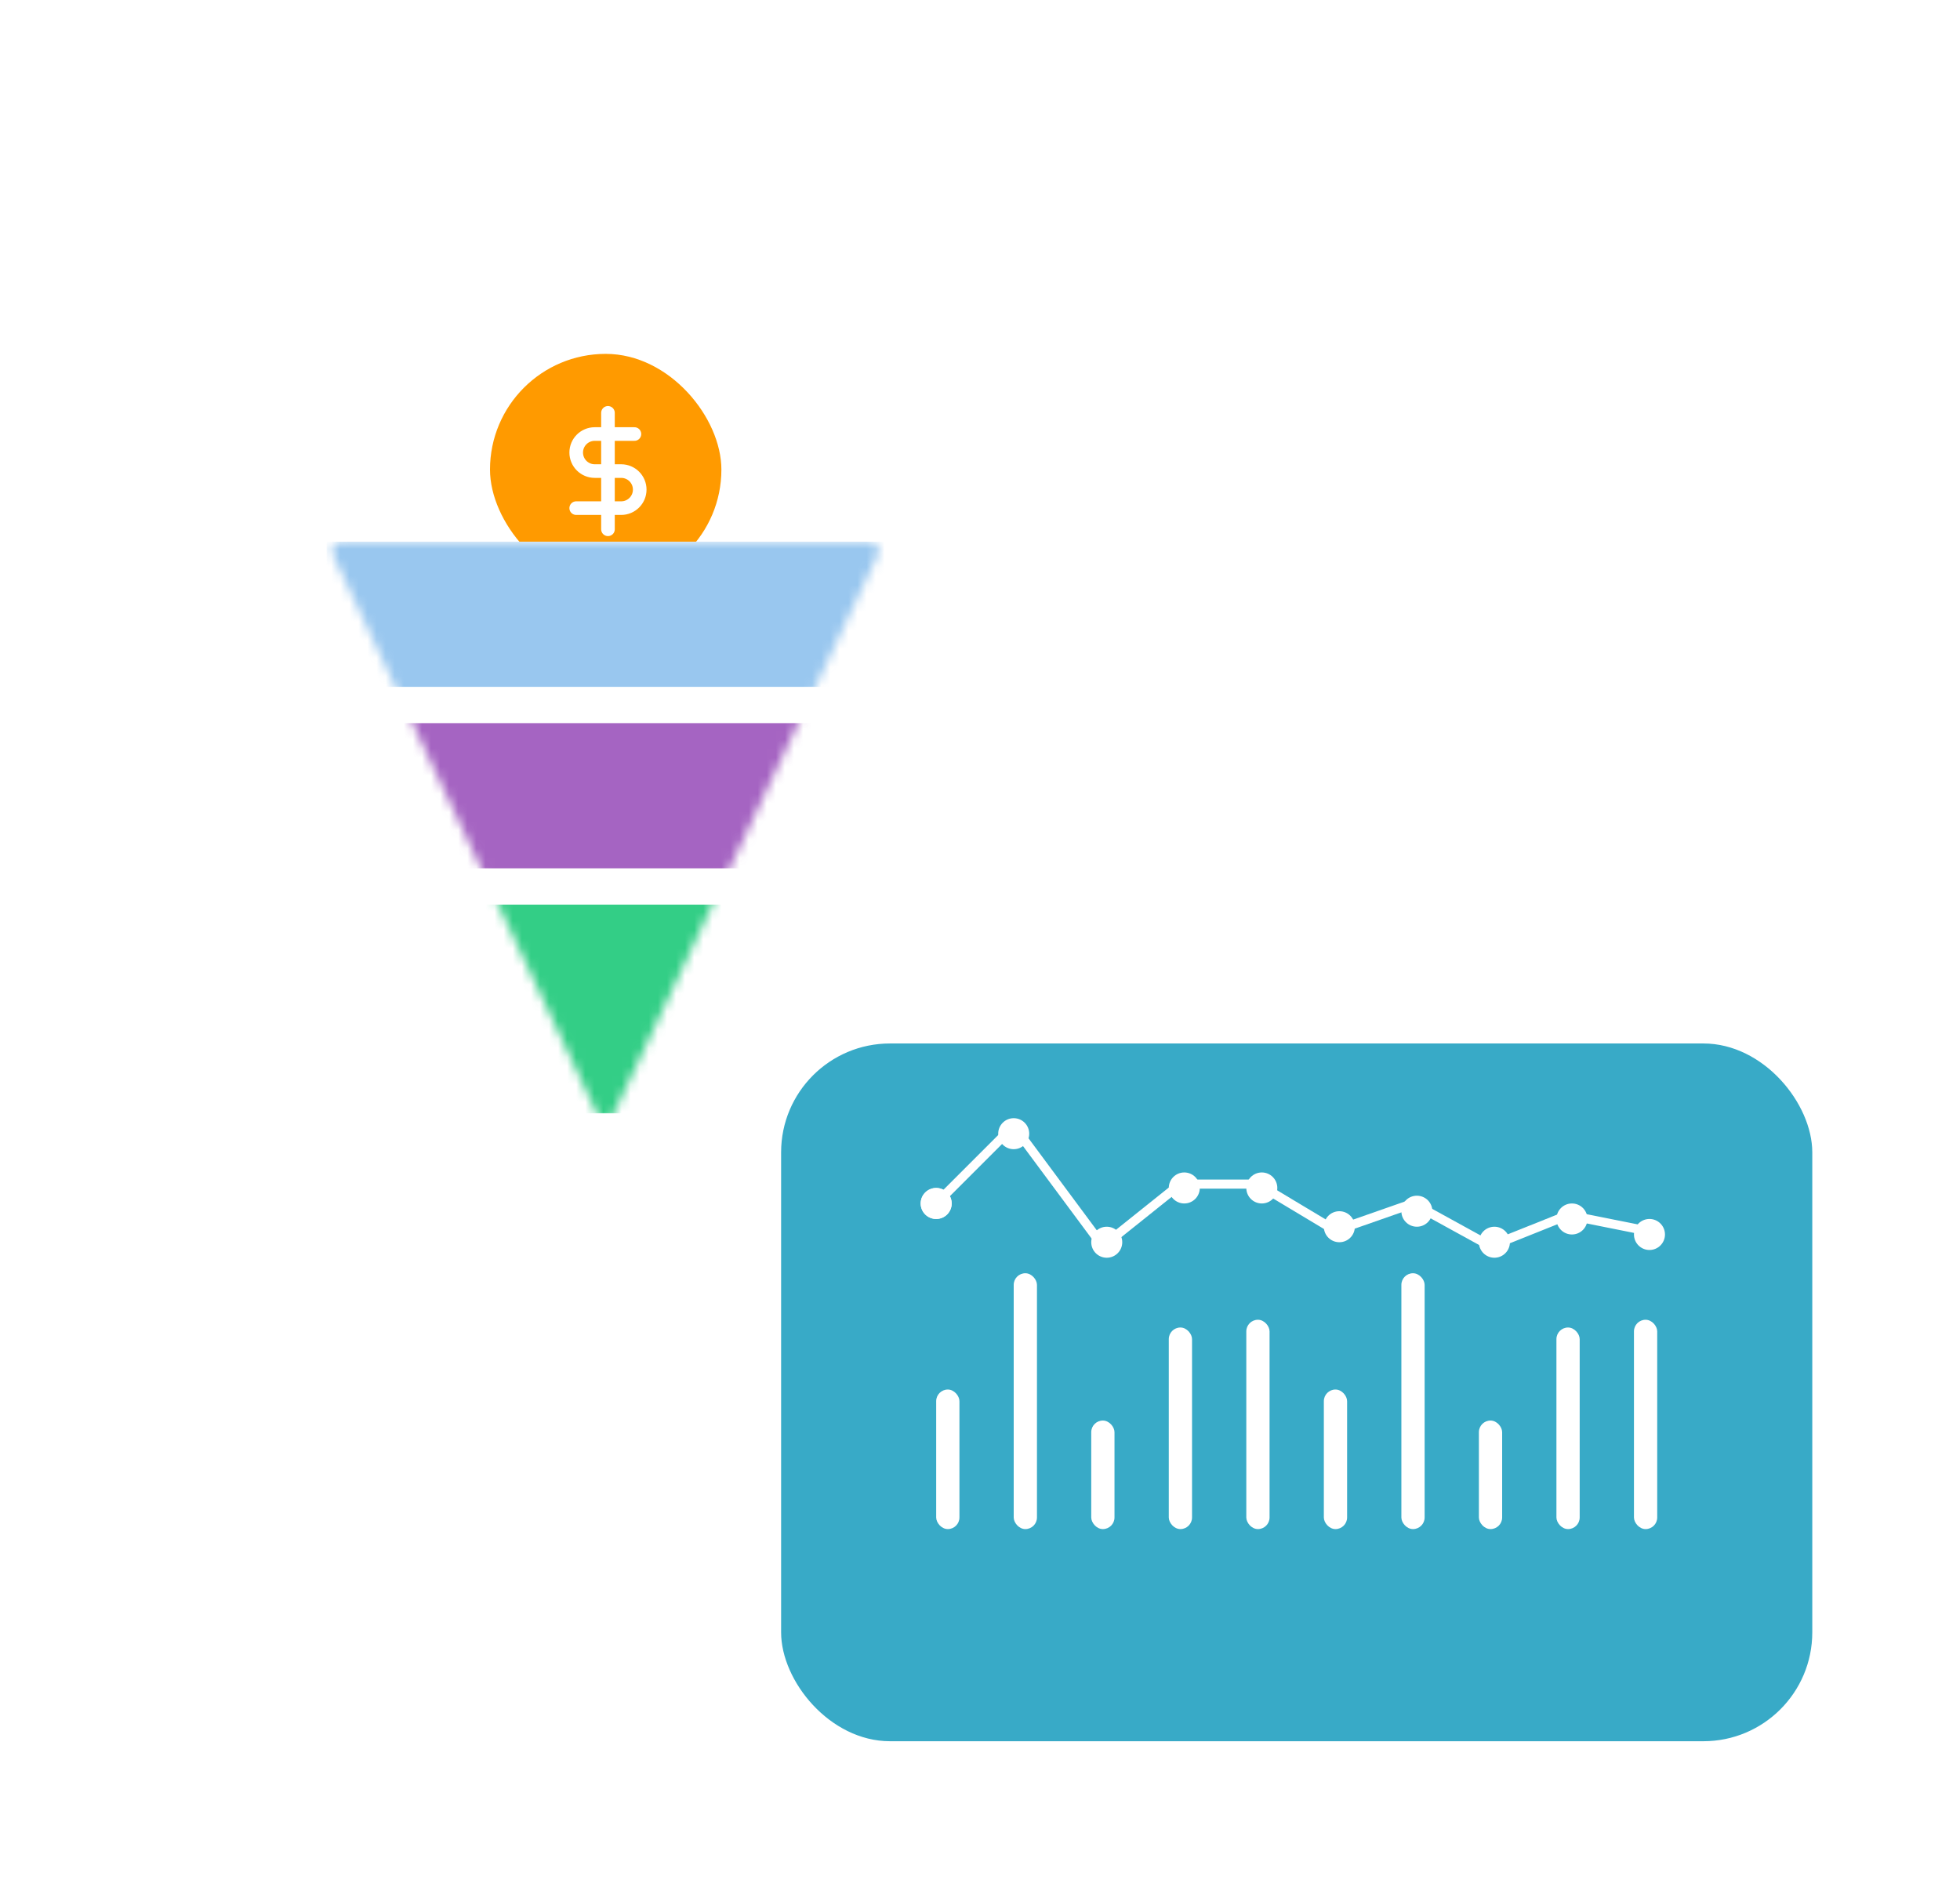 <svg width="216" height="208" viewBox="0 0 216 208" fill="none" xmlns="http://www.w3.org/2000/svg">
<g filter="url(#filter0_d_1272_12979)">
<rect x="12" y="22" width="116" height="141" rx="12" fill="white"/>
</g>
<g filter="url(#filter1_d_1272_12979)">
<rect x="54" y="39" width="25.5" height="25.5" rx="12.75" fill="#FF9A00"/>
</g>
<path d="M67 45.5V58.333" stroke="white" stroke-width="1.5" stroke-linecap="round" stroke-linejoin="round"/>
<path d="M69.917 47.834H65.542C64.414 47.834 63.5 48.748 63.5 49.875C63.5 51.003 64.414 51.917 65.542 51.917H68.458C69.586 51.917 70.5 52.831 70.5 53.959C70.5 55.086 69.586 56 68.458 56H63.5" stroke="white" stroke-width="1.5" stroke-linecap="round" stroke-linejoin="round"/>
<path fill-rule="evenodd" clip-rule="evenodd" d="M36.674 61.124C36.361 60.461 36.845 59.697 37.578 59.697H95.841C96.575 59.697 97.059 60.461 96.746 61.124L67.614 122.784C67.253 123.547 66.167 123.547 65.806 122.784L36.674 61.124Z" fill="white"/>
<mask id="mask0_1272_12979" style="mask-type:alpha" maskUnits="userSpaceOnUse" x="36" y="59" width="61" height="65">
<path fill-rule="evenodd" clip-rule="evenodd" d="M36.674 61.124C36.361 60.461 36.845 59.697 37.578 59.697H95.841C96.575 59.697 97.059 60.461 96.746 61.124L67.614 122.784C67.253 123.547 66.167 123.547 65.806 122.784L36.674 61.124Z" fill="white"/>
</mask>
<g mask="url(#mask0_1272_12979)">
<rect x="36" y="59.697" width="61.42" height="16" fill="#0073D7" fill-opacity="0.4"/>
<rect x="36" y="79.697" width="61.42" height="16" fill="#8F3EB3" fill-opacity="0.8"/>
<rect x="36" y="99.697" width="61.42" height="23" fill="#00C268" fill-opacity="0.8"/>
</g>
<g filter="url(#filter2_d_1272_12979)">
<rect x="86.082" y="107" width="113.639" height="76.899" rx="12" fill="#38AAC7"/>
</g>
<rect x="103.171" y="153.139" width="2.563" height="15.38" rx="1.282" fill="white"/>
<rect x="111.715" y="140.323" width="2.563" height="28.196" rx="1.282" fill="white"/>
<rect x="120.259" y="156.557" width="2.563" height="11.962" rx="1.282" fill="white"/>
<rect x="128.804" y="146.304" width="2.563" height="22.215" rx="1.282" fill="white"/>
<rect x="137.348" y="145.449" width="2.563" height="23.07" rx="1.282" fill="white"/>
<rect x="145.893" y="153.139" width="2.563" height="15.38" rx="1.282" fill="white"/>
<rect x="154.437" y="140.323" width="2.563" height="28.196" rx="1.282" fill="white"/>
<rect x="162.98" y="156.557" width="2.563" height="11.962" rx="1.282" fill="white"/>
<rect x="171.525" y="146.304" width="2.563" height="22.215" rx="1.282" fill="white"/>
<rect x="180.069" y="145.449" width="2.563" height="23.07" rx="1.282" fill="white"/>
<path d="M103.171 132.633L111.715 124.088L121.541 137.332L130.085 130.497H138.63L147.174 135.623L155.718 132.633L164.263 137.332L172.807 133.914L181.351 135.623" stroke="white" stroke-linecap="round" stroke-linejoin="round"/>
<circle cx="103.171" cy="132.633" r="1.709" fill="white"/>
<circle cx="103.171" cy="132.633" r="1.709" fill="white"/>
<circle cx="111.715" cy="124.943" r="1.709" fill="white"/>
<circle cx="121.968" cy="136.905" r="1.709" fill="white"/>
<circle cx="130.513" cy="130.924" r="1.709" fill="white"/>
<circle cx="139.057" cy="130.924" r="1.709" fill="white"/>
<circle cx="147.601" cy="135.196" r="1.709" fill="white"/>
<circle cx="156.145" cy="133.487" r="1.709" fill="white"/>
<circle cx="164.689" cy="136.905" r="1.709" fill="white"/>
<circle cx="173.234" cy="134.342" r="1.709" fill="white"/>
<circle cx="181.778" cy="136.051" r="1.709" fill="white"/>
<defs>
<filter id="filter0_d_1272_12979" x="0" y="16" width="140" height="165" filterUnits="userSpaceOnUse" color-interpolation-filters="sRGB">
<feFlood flood-opacity="0" result="BackgroundImageFix"/>
<feColorMatrix in="SourceAlpha" type="matrix" values="0 0 0 0 0 0 0 0 0 0 0 0 0 0 0 0 0 0 127 0" result="hardAlpha"/>
<feOffset dy="6"/>
<feGaussianBlur stdDeviation="6"/>
<feComposite in2="hardAlpha" operator="out"/>
<feColorMatrix type="matrix" values="0 0 0 0 0 0 0 0 0 0 0 0 0 0 0 0 0 0 0.1 0"/>
<feBlend mode="normal" in2="BackgroundImageFix" result="effect1_dropShadow_1272_12979"/>
<feBlend mode="normal" in="SourceGraphic" in2="effect1_dropShadow_1272_12979" result="shape"/>
</filter>
<filter id="filter1_d_1272_12979" x="45" y="30" width="43.5" height="43.5" filterUnits="userSpaceOnUse" color-interpolation-filters="sRGB">
<feFlood flood-opacity="0" result="BackgroundImageFix"/>
<feColorMatrix in="SourceAlpha" type="matrix" values="0 0 0 0 0 0 0 0 0 0 0 0 0 0 0 0 0 0 127 0" result="hardAlpha"/>
<feOffset/>
<feGaussianBlur stdDeviation="4.5"/>
<feColorMatrix type="matrix" values="0 0 0 0 0.761 0 0 0 0 0.8 0 0 0 0 0.843 0 0 0 0.16 0"/>
<feBlend mode="normal" in2="BackgroundImageFix" result="effect1_dropShadow_1272_12979"/>
<feBlend mode="normal" in="SourceGraphic" in2="effect1_dropShadow_1272_12979" result="shape"/>
</filter>
<filter id="filter2_d_1272_12979" x="70.082" y="99" width="145.64" height="108.899" filterUnits="userSpaceOnUse" color-interpolation-filters="sRGB">
<feFlood flood-opacity="0" result="BackgroundImageFix"/>
<feColorMatrix in="SourceAlpha" type="matrix" values="0 0 0 0 0 0 0 0 0 0 0 0 0 0 0 0 0 0 127 0" result="hardAlpha"/>
<feOffset dy="8"/>
<feGaussianBlur stdDeviation="8"/>
<feColorMatrix type="matrix" values="0 0 0 0 0.761 0 0 0 0 0.8 0 0 0 0 0.843 0 0 0 0.3 0"/>
<feBlend mode="normal" in2="BackgroundImageFix" result="effect1_dropShadow_1272_12979"/>
<feBlend mode="normal" in="SourceGraphic" in2="effect1_dropShadow_1272_12979" result="shape"/>
</filter>
</defs>
</svg>

